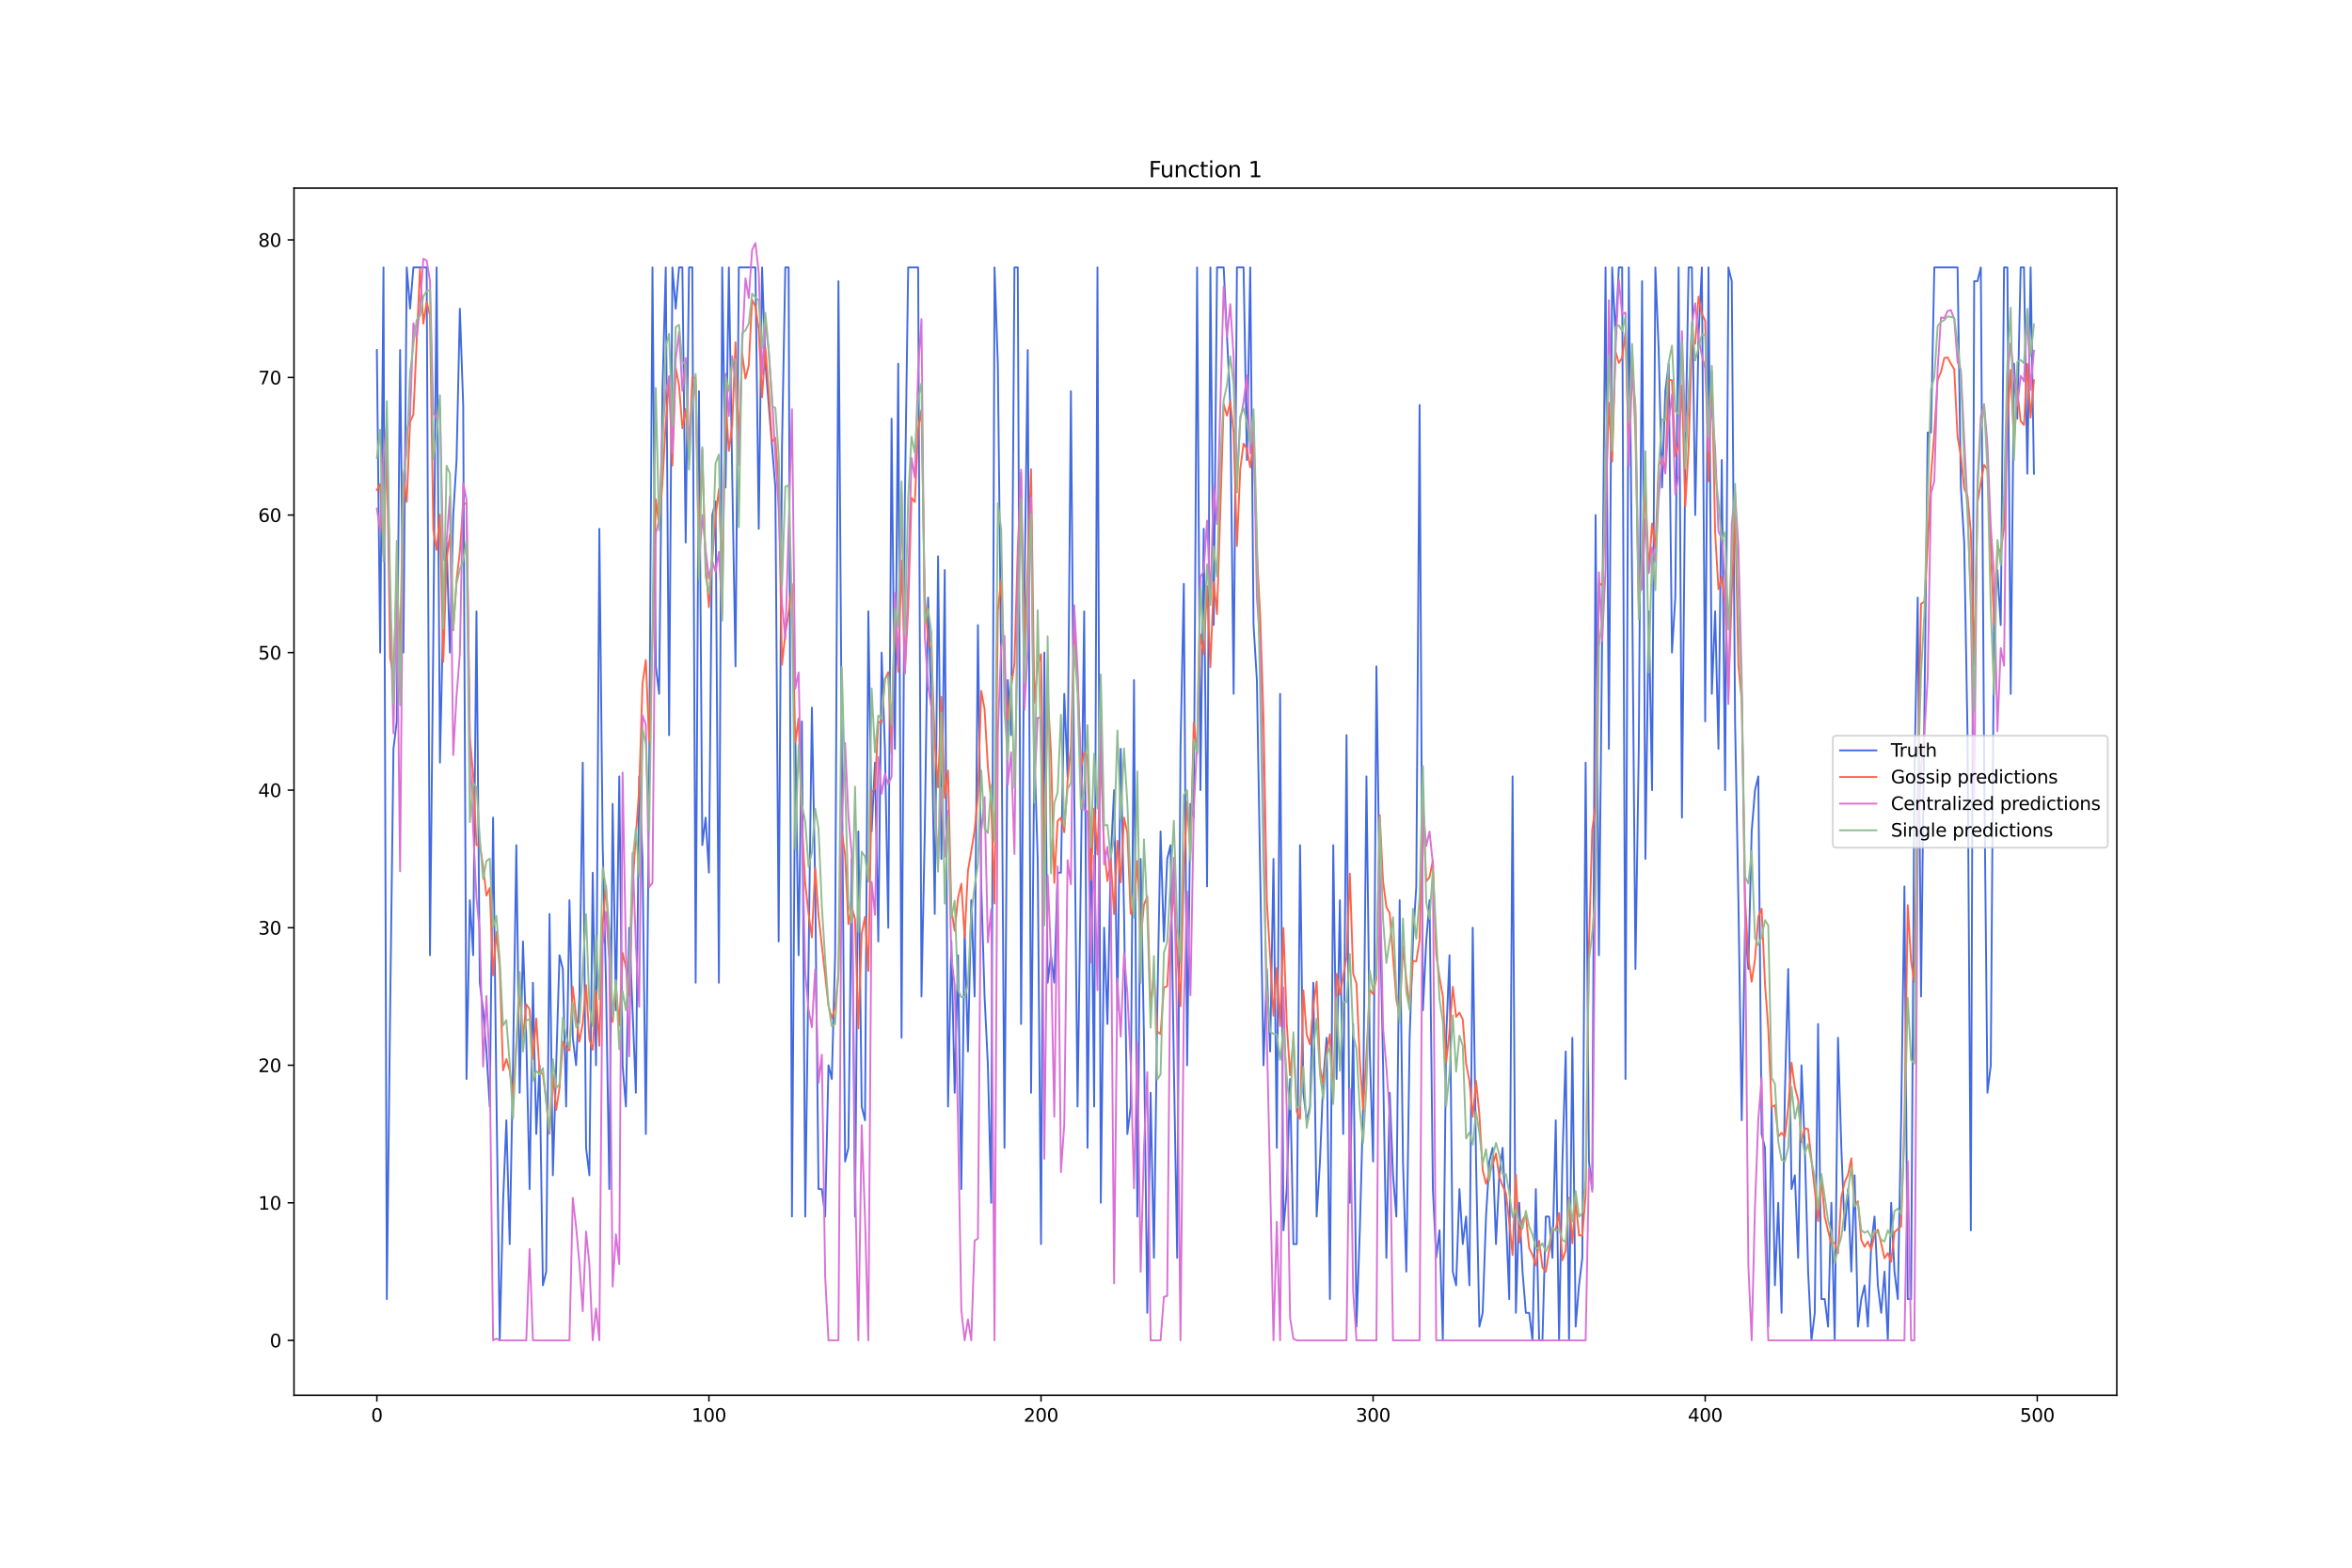 <?xml version="1.0" encoding="utf-8" standalone="no"?>
<!DOCTYPE svg PUBLIC "-//W3C//DTD SVG 1.1//EN"
  "http://www.w3.org/Graphics/SVG/1.1/DTD/svg11.dtd">
<svg xmlns:xlink="http://www.w3.org/1999/xlink" width="1296pt" height="864pt" viewBox="0 0 1296 864" xmlns="http://www.w3.org/2000/svg" version="1.1">
 <defs>
  <style type="text/css">*{stroke-linejoin: round; stroke-linecap: butt}</style>
 </defs>
 <g id="figure_1">
  <g id="patch_1">
   <path d="M 0 864 
L 1296 864 
L 1296 0 
L 0 0 
z
" style="fill: #ffffff"/>
  </g>
  <g id="axes_1">
   <g id="patch_2">
    <path d="M 162 768.96 
L 1166.4 768.96 
L 1166.4 103.68 
L 162 103.68 
z
" style="fill: #ffffff"/>
   </g>
   <g id="matplotlib.axis_1">
    <g id="xtick_1">
     <g id="line2d_1">
      <defs>
       <path id="mb771cda395" d="M 0 0 
L 0 3.5 
" style="stroke: #000000; stroke-width: 0.8"/>
      </defs>
      <g>
       <use xlink:href="#mb771cda395" x="207.655" y="768.96" style="stroke: #000000; stroke-width: 0.8"/>
      </g>
     </g>
     <g id="text_1">
      <!-- 0 -->
      <g transform="translate(204.473 783.558) scale(0.1 -0.1)">
       <defs>
        <path id="DejaVuSans-30" d="M 2034 4250 
Q 1547 4250 1301 3770 
Q 1056 3291 1056 2328 
Q 1056 1369 1301 889 
Q 1547 409 2034 409 
Q 2525 409 2770 889 
Q 3016 1369 3016 2328 
Q 3016 3291 2770 3770 
Q 2525 4250 2034 4250 
z
M 2034 4750 
Q 2819 4750 3233 4129 
Q 3647 3509 3647 2328 
Q 3647 1150 3233 529 
Q 2819 -91 2034 -91 
Q 1250 -91 836 529 
Q 422 1150 422 2328 
Q 422 3509 836 4129 
Q 1250 4750 2034 4750 
z
" transform="scale(0.016)"/>
       </defs>
       <use xlink:href="#DejaVuSans-30"/>
      </g>
     </g>
    </g>
    <g id="xtick_2">
     <g id="line2d_2">
      <g>
       <use xlink:href="#mb771cda395" x="390.639" y="768.96" style="stroke: #000000; stroke-width: 0.8"/>
      </g>
     </g>
     <g id="text_2">
      <!-- 100 -->
      <g transform="translate(381.095 783.558) scale(0.1 -0.1)">
       <defs>
        <path id="DejaVuSans-31" d="M 794 531 
L 1825 531 
L 1825 4091 
L 703 3866 
L 703 4441 
L 1819 4666 
L 2450 4666 
L 2450 531 
L 3481 531 
L 3481 0 
L 794 0 
L 794 531 
z
" transform="scale(0.016)"/>
       </defs>
       <use xlink:href="#DejaVuSans-31"/>
       <use xlink:href="#DejaVuSans-30" x="63.623"/>
       <use xlink:href="#DejaVuSans-30" x="127.246"/>
      </g>
     </g>
    </g>
    <g id="xtick_3">
     <g id="line2d_3">
      <g>
       <use xlink:href="#mb771cda395" x="573.623" y="768.96" style="stroke: #000000; stroke-width: 0.8"/>
      </g>
     </g>
     <g id="text_3">
      <!-- 200 -->
      <g transform="translate(564.079 783.558) scale(0.1 -0.1)">
       <defs>
        <path id="DejaVuSans-32" d="M 1228 531 
L 3431 531 
L 3431 0 
L 469 0 
L 469 531 
Q 828 903 1448 1529 
Q 2069 2156 2228 2338 
Q 2531 2678 2651 2914 
Q 2772 3150 2772 3378 
Q 2772 3750 2511 3984 
Q 2250 4219 1831 4219 
Q 1534 4219 1204 4116 
Q 875 4013 500 3803 
L 500 4441 
Q 881 4594 1212 4672 
Q 1544 4750 1819 4750 
Q 2544 4750 2975 4387 
Q 3406 4025 3406 3419 
Q 3406 3131 3298 2873 
Q 3191 2616 2906 2266 
Q 2828 2175 2409 1742 
Q 1991 1309 1228 531 
z
" transform="scale(0.016)"/>
       </defs>
       <use xlink:href="#DejaVuSans-32"/>
       <use xlink:href="#DejaVuSans-30" x="63.623"/>
       <use xlink:href="#DejaVuSans-30" x="127.246"/>
      </g>
     </g>
    </g>
    <g id="xtick_4">
     <g id="line2d_4">
      <g>
       <use xlink:href="#mb771cda395" x="756.607" y="768.96" style="stroke: #000000; stroke-width: 0.8"/>
      </g>
     </g>
     <g id="text_4">
      <!-- 300 -->
      <g transform="translate(747.063 783.558) scale(0.1 -0.1)">
       <defs>
        <path id="DejaVuSans-33" d="M 2597 2516 
Q 3050 2419 3304 2112 
Q 3559 1806 3559 1356 
Q 3559 666 3084 287 
Q 2609 -91 1734 -91 
Q 1441 -91 1130 -33 
Q 819 25 488 141 
L 488 750 
Q 750 597 1062 519 
Q 1375 441 1716 441 
Q 2309 441 2620 675 
Q 2931 909 2931 1356 
Q 2931 1769 2642 2001 
Q 2353 2234 1838 2234 
L 1294 2234 
L 1294 2753 
L 1863 2753 
Q 2328 2753 2575 2939 
Q 2822 3125 2822 3475 
Q 2822 3834 2567 4026 
Q 2313 4219 1838 4219 
Q 1578 4219 1281 4162 
Q 984 4106 628 3988 
L 628 4550 
Q 988 4650 1302 4700 
Q 1616 4750 1894 4750 
Q 2613 4750 3031 4423 
Q 3450 4097 3450 3541 
Q 3450 3153 3228 2886 
Q 3006 2619 2597 2516 
z
" transform="scale(0.016)"/>
       </defs>
       <use xlink:href="#DejaVuSans-33"/>
       <use xlink:href="#DejaVuSans-30" x="63.623"/>
       <use xlink:href="#DejaVuSans-30" x="127.246"/>
      </g>
     </g>
    </g>
    <g id="xtick_5">
     <g id="line2d_5">
      <g>
       <use xlink:href="#mb771cda395" x="939.591" y="768.96" style="stroke: #000000; stroke-width: 0.8"/>
      </g>
     </g>
     <g id="text_5">
      <!-- 400 -->
      <g transform="translate(930.047 783.558) scale(0.1 -0.1)">
       <defs>
        <path id="DejaVuSans-34" d="M 2419 4116 
L 825 1625 
L 2419 1625 
L 2419 4116 
z
M 2253 4666 
L 3047 4666 
L 3047 1625 
L 3713 1625 
L 3713 1100 
L 3047 1100 
L 3047 0 
L 2419 0 
L 2419 1100 
L 313 1100 
L 313 1709 
L 2253 4666 
z
" transform="scale(0.016)"/>
       </defs>
       <use xlink:href="#DejaVuSans-34"/>
       <use xlink:href="#DejaVuSans-30" x="63.623"/>
       <use xlink:href="#DejaVuSans-30" x="127.246"/>
      </g>
     </g>
    </g>
    <g id="xtick_6">
     <g id="line2d_6">
      <g>
       <use xlink:href="#mb771cda395" x="1122.575" y="768.96" style="stroke: #000000; stroke-width: 0.8"/>
      </g>
     </g>
     <g id="text_6">
      <!-- 500 -->
      <g transform="translate(1113.032 783.558) scale(0.1 -0.1)">
       <defs>
        <path id="DejaVuSans-35" d="M 691 4666 
L 3169 4666 
L 3169 4134 
L 1269 4134 
L 1269 2991 
Q 1406 3038 1543 3061 
Q 1681 3084 1819 3084 
Q 2600 3084 3056 2656 
Q 3513 2228 3513 1497 
Q 3513 744 3044 326 
Q 2575 -91 1722 -91 
Q 1428 -91 1123 -41 
Q 819 9 494 109 
L 494 744 
Q 775 591 1075 516 
Q 1375 441 1709 441 
Q 2250 441 2565 725 
Q 2881 1009 2881 1497 
Q 2881 1984 2565 2268 
Q 2250 2553 1709 2553 
Q 1456 2553 1204 2497 
Q 953 2441 691 2322 
L 691 4666 
z
" transform="scale(0.016)"/>
       </defs>
       <use xlink:href="#DejaVuSans-35"/>
       <use xlink:href="#DejaVuSans-30" x="63.623"/>
       <use xlink:href="#DejaVuSans-30" x="127.246"/>
      </g>
     </g>
    </g>
   </g>
   <g id="matplotlib.axis_2">
    <g id="ytick_1">
     <g id="line2d_7">
      <defs>
       <path id="m54f4edd305" d="M 0 0 
L -3.5 0 
" style="stroke: #000000; stroke-width: 0.8"/>
      </defs>
      <g>
       <use xlink:href="#m54f4edd305" x="162" y="738.72" style="stroke: #000000; stroke-width: 0.8"/>
      </g>
     </g>
     <g id="text_7">
      <!-- 0 -->
      <g transform="translate(148.637 742.519) scale(0.1 -0.1)">
       <use xlink:href="#DejaVuSans-30"/>
      </g>
     </g>
    </g>
    <g id="ytick_2">
     <g id="line2d_8">
      <g>
       <use xlink:href="#m54f4edd305" x="162" y="662.908" style="stroke: #000000; stroke-width: 0.8"/>
      </g>
     </g>
     <g id="text_8">
      <!-- 10 -->
      <g transform="translate(142.275 666.707) scale(0.1 -0.1)">
       <use xlink:href="#DejaVuSans-31"/>
       <use xlink:href="#DejaVuSans-30" x="63.623"/>
      </g>
     </g>
    </g>
    <g id="ytick_3">
     <g id="line2d_9">
      <g>
       <use xlink:href="#m54f4edd305" x="162" y="587.096" style="stroke: #000000; stroke-width: 0.8"/>
      </g>
     </g>
     <g id="text_9">
      <!-- 20 -->
      <g transform="translate(142.275 590.895) scale(0.1 -0.1)">
       <use xlink:href="#DejaVuSans-32"/>
       <use xlink:href="#DejaVuSans-30" x="63.623"/>
      </g>
     </g>
    </g>
    <g id="ytick_4">
     <g id="line2d_10">
      <g>
       <use xlink:href="#m54f4edd305" x="162" y="511.284" style="stroke: #000000; stroke-width: 0.8"/>
      </g>
     </g>
     <g id="text_10">
      <!-- 30 -->
      <g transform="translate(142.275 515.083) scale(0.1 -0.1)">
       <use xlink:href="#DejaVuSans-33"/>
       <use xlink:href="#DejaVuSans-30" x="63.623"/>
      </g>
     </g>
    </g>
    <g id="ytick_5">
     <g id="line2d_11">
      <g>
       <use xlink:href="#m54f4edd305" x="162" y="435.472" style="stroke: #000000; stroke-width: 0.8"/>
      </g>
     </g>
     <g id="text_11">
      <!-- 40 -->
      <g transform="translate(142.275 439.271) scale(0.1 -0.1)">
       <use xlink:href="#DejaVuSans-34"/>
       <use xlink:href="#DejaVuSans-30" x="63.623"/>
      </g>
     </g>
    </g>
    <g id="ytick_6">
     <g id="line2d_12">
      <g>
       <use xlink:href="#m54f4edd305" x="162" y="359.66" style="stroke: #000000; stroke-width: 0.8"/>
      </g>
     </g>
     <g id="text_12">
      <!-- 50 -->
      <g transform="translate(142.275 363.459) scale(0.1 -0.1)">
       <use xlink:href="#DejaVuSans-35"/>
       <use xlink:href="#DejaVuSans-30" x="63.623"/>
      </g>
     </g>
    </g>
    <g id="ytick_7">
     <g id="line2d_13">
      <g>
       <use xlink:href="#m54f4edd305" x="162" y="283.847" style="stroke: #000000; stroke-width: 0.8"/>
      </g>
     </g>
     <g id="text_13">
      <!-- 60 -->
      <g transform="translate(142.275 287.647) scale(0.1 -0.1)">
       <defs>
        <path id="DejaVuSans-36" d="M 2113 2584 
Q 1688 2584 1439 2293 
Q 1191 2003 1191 1497 
Q 1191 994 1439 701 
Q 1688 409 2113 409 
Q 2538 409 2786 701 
Q 3034 994 3034 1497 
Q 3034 2003 2786 2293 
Q 2538 2584 2113 2584 
z
M 3366 4563 
L 3366 3988 
Q 3128 4100 2886 4159 
Q 2644 4219 2406 4219 
Q 1781 4219 1451 3797 
Q 1122 3375 1075 2522 
Q 1259 2794 1537 2939 
Q 1816 3084 2150 3084 
Q 2853 3084 3261 2657 
Q 3669 2231 3669 1497 
Q 3669 778 3244 343 
Q 2819 -91 2113 -91 
Q 1303 -91 875 529 
Q 447 1150 447 2328 
Q 447 3434 972 4092 
Q 1497 4750 2381 4750 
Q 2619 4750 2861 4703 
Q 3103 4656 3366 4563 
z
" transform="scale(0.016)"/>
       </defs>
       <use xlink:href="#DejaVuSans-36"/>
       <use xlink:href="#DejaVuSans-30" x="63.623"/>
      </g>
     </g>
    </g>
    <g id="ytick_8">
     <g id="line2d_14">
      <g>
       <use xlink:href="#m54f4edd305" x="162" y="208.035" style="stroke: #000000; stroke-width: 0.8"/>
      </g>
     </g>
     <g id="text_14">
      <!-- 70 -->
      <g transform="translate(142.275 211.835) scale(0.1 -0.1)">
       <defs>
        <path id="DejaVuSans-37" d="M 525 4666 
L 3525 4666 
L 3525 4397 
L 1831 0 
L 1172 0 
L 2766 4134 
L 525 4134 
L 525 4666 
z
" transform="scale(0.016)"/>
       </defs>
       <use xlink:href="#DejaVuSans-37"/>
       <use xlink:href="#DejaVuSans-30" x="63.623"/>
      </g>
     </g>
    </g>
    <g id="ytick_9">
     <g id="line2d_15">
      <g>
       <use xlink:href="#m54f4edd305" x="162" y="132.223" style="stroke: #000000; stroke-width: 0.8"/>
      </g>
     </g>
     <g id="text_15">
      <!-- 80 -->
      <g transform="translate(142.275 136.022) scale(0.1 -0.1)">
       <defs>
        <path id="DejaVuSans-38" d="M 2034 2216 
Q 1584 2216 1326 1975 
Q 1069 1734 1069 1313 
Q 1069 891 1326 650 
Q 1584 409 2034 409 
Q 2484 409 2743 651 
Q 3003 894 3003 1313 
Q 3003 1734 2745 1975 
Q 2488 2216 2034 2216 
z
M 1403 2484 
Q 997 2584 770 2862 
Q 544 3141 544 3541 
Q 544 4100 942 4425 
Q 1341 4750 2034 4750 
Q 2731 4750 3128 4425 
Q 3525 4100 3525 3541 
Q 3525 3141 3298 2862 
Q 3072 2584 2669 2484 
Q 3125 2378 3379 2068 
Q 3634 1759 3634 1313 
Q 3634 634 3220 271 
Q 2806 -91 2034 -91 
Q 1263 -91 848 271 
Q 434 634 434 1313 
Q 434 1759 690 2068 
Q 947 2378 1403 2484 
z
M 1172 3481 
Q 1172 3119 1398 2916 
Q 1625 2713 2034 2713 
Q 2441 2713 2670 2916 
Q 2900 3119 2900 3481 
Q 2900 3844 2670 4047 
Q 2441 4250 2034 4250 
Q 1625 4250 1398 4047 
Q 1172 3844 1172 3481 
z
" transform="scale(0.016)"/>
       </defs>
       <use xlink:href="#DejaVuSans-38"/>
       <use xlink:href="#DejaVuSans-30" x="63.623"/>
      </g>
     </g>
    </g>
   </g>
   <g id="line2d_16">
    <path d="M 207.655 192.873 
L 209.484 359.66 
L 211.314 147.386 
L 213.144 715.976 
L 214.974 556.771 
L 216.804 412.728 
L 218.634 397.566 
L 220.463 192.873 
L 222.293 359.66 
L 224.123 147.386 
L 225.953 170.129 
L 227.783 147.386 
L 235.102 147.386 
L 236.932 526.446 
L 238.762 352.078 
L 240.592 147.386 
L 242.422 420.309 
L 244.251 336.916 
L 246.081 299.01 
L 247.911 359.66 
L 249.741 283.847 
L 251.571 253.523 
L 253.401 170.129 
L 255.23 223.198 
L 257.06 594.677 
L 258.89 496.121 
L 260.72 526.446 
L 262.55 336.916 
L 264.38 541.609 
L 266.209 556.771 
L 268.039 579.515 
L 269.869 609.839 
L 271.699 450.634 
L 273.529 602.258 
L 275.359 738.72 
L 277.189 662.908 
L 279.018 617.421 
L 280.848 685.652 
L 282.678 587.096 
L 284.508 465.796 
L 286.338 602.258 
L 288.168 518.865 
L 289.997 571.933 
L 291.827 655.327 
L 293.657 541.609 
L 295.487 625.002 
L 297.317 587.096 
L 299.147 708.395 
L 300.976 700.814 
L 302.806 503.702 
L 304.636 647.745 
L 308.296 526.446 
L 310.126 534.027 
L 311.956 609.839 
L 313.785 496.121 
L 315.615 571.933 
L 317.445 587.096 
L 319.275 549.19 
L 321.105 420.309 
L 322.935 632.583 
L 324.764 647.745 
L 326.594 480.959 
L 328.424 587.096 
L 330.254 291.429 
L 332.084 465.796 
L 333.914 541.609 
L 335.743 655.327 
L 337.573 443.053 
L 339.403 556.771 
L 341.233 427.89 
L 343.063 587.096 
L 344.893 609.839 
L 346.723 511.284 
L 350.382 602.258 
L 352.212 427.89 
L 354.042 473.378 
L 355.872 625.002 
L 357.702 427.89 
L 359.531 147.386 
L 361.361 367.241 
L 363.191 382.403 
L 365.021 215.617 
L 366.851 147.386 
L 368.681 405.147 
L 370.51 147.386 
L 372.34 170.129 
L 374.17 147.386 
L 376 147.386 
L 377.83 299.01 
L 379.66 147.386 
L 381.489 147.386 
L 383.319 541.609 
L 385.149 215.617 
L 386.979 465.796 
L 388.809 450.634 
L 390.639 480.959 
L 392.469 283.847 
L 394.298 276.266 
L 396.128 541.609 
L 397.958 147.386 
L 399.788 268.685 
L 401.618 147.386 
L 403.448 261.104 
L 405.277 367.241 
L 407.107 147.386 
L 416.256 147.386 
L 418.086 291.429 
L 419.916 147.386 
L 421.746 200.454 
L 427.236 268.685 
L 429.065 518.865 
L 430.895 245.941 
L 432.725 147.386 
L 434.555 147.386 
L 436.385 670.489 
L 438.215 405.147 
L 440.044 526.446 
L 441.874 397.566 
L 443.704 670.489 
L 447.364 389.984 
L 449.194 488.54 
L 451.023 655.327 
L 452.853 655.327 
L 454.683 670.489 
L 456.513 587.096 
L 458.343 594.677 
L 460.173 526.446 
L 462.003 154.967 
L 463.832 412.728 
L 465.662 640.164 
L 467.492 632.583 
L 469.322 473.378 
L 471.152 670.489 
L 472.982 458.215 
L 474.811 609.839 
L 476.641 617.421 
L 478.471 336.916 
L 480.301 458.215 
L 482.131 420.309 
L 483.961 518.865 
L 485.79 359.66 
L 487.62 412.728 
L 489.45 511.284 
L 491.28 230.779 
L 493.11 412.728 
L 494.94 200.454 
L 496.77 571.933 
L 498.599 276.266 
L 500.429 147.386 
L 505.919 147.386 
L 507.749 549.19 
L 509.578 458.215 
L 511.408 329.335 
L 513.238 389.984 
L 515.068 503.702 
L 516.898 306.591 
L 518.728 473.378 
L 520.557 314.172 
L 522.387 609.839 
L 524.217 518.865 
L 526.047 602.258 
L 527.877 526.446 
L 529.707 655.327 
L 531.536 511.284 
L 533.366 579.515 
L 535.196 496.121 
L 537.026 549.19 
L 538.856 344.497 
L 540.686 488.54 
L 542.516 549.19 
L 544.345 587.096 
L 546.175 662.908 
L 548.005 147.386 
L 549.835 200.454 
L 551.665 367.241 
L 553.495 632.583 
L 555.324 374.822 
L 557.154 405.147 
L 558.984 147.386 
L 560.814 147.386 
L 562.644 564.352 
L 564.474 329.335 
L 566.303 192.873 
L 568.133 602.258 
L 569.963 412.728 
L 571.793 473.378 
L 573.623 685.652 
L 575.453 359.66 
L 577.283 541.609 
L 579.112 526.446 
L 580.942 541.609 
L 582.772 480.959 
L 584.602 480.959 
L 586.432 382.403 
L 588.262 427.89 
L 590.091 215.617 
L 591.921 435.472 
L 593.751 609.839 
L 595.581 480.959 
L 597.411 336.916 
L 599.241 632.583 
L 601.07 450.634 
L 602.9 609.839 
L 604.73 147.386 
L 606.56 662.908 
L 608.39 511.284 
L 610.22 564.352 
L 612.05 473.378 
L 613.879 435.472 
L 615.709 556.771 
L 617.539 412.728 
L 619.369 503.702 
L 621.199 625.002 
L 623.029 609.839 
L 624.858 374.822 
L 626.688 670.489 
L 628.518 473.378 
L 630.348 571.933 
L 632.178 723.558 
L 634.008 602.258 
L 635.837 693.233 
L 637.667 556.771 
L 639.497 458.215 
L 641.327 518.865 
L 643.157 473.378 
L 644.987 465.796 
L 646.817 587.096 
L 648.646 693.233 
L 650.476 412.728 
L 652.306 321.753 
L 654.136 587.096 
L 655.966 443.053 
L 657.796 450.634 
L 659.625 147.386 
L 661.455 435.472 
L 663.285 291.429 
L 665.115 488.54 
L 666.945 147.386 
L 668.775 344.497 
L 670.604 147.386 
L 674.264 147.386 
L 677.924 223.198 
L 679.754 382.403 
L 681.583 147.386 
L 685.243 147.386 
L 687.073 253.523 
L 688.903 147.386 
L 690.733 344.497 
L 692.563 374.822 
L 696.222 587.096 
L 698.052 534.027 
L 699.882 579.515 
L 701.712 473.378 
L 703.542 632.583 
L 705.371 382.403 
L 707.201 678.07 
L 709.031 655.327 
L 710.861 594.677 
L 712.691 685.652 
L 714.521 685.652 
L 716.35 465.796 
L 718.18 602.258 
L 720.01 617.421 
L 721.84 609.839 
L 723.67 541.609 
L 725.5 670.489 
L 727.33 640.164 
L 729.159 594.677 
L 730.989 571.933 
L 732.819 715.976 
L 734.649 465.796 
L 736.479 594.677 
L 738.309 496.121 
L 740.138 625.002 
L 741.968 405.147 
L 743.798 662.908 
L 745.628 564.352 
L 747.458 731.139 
L 749.288 678.07 
L 751.117 609.839 
L 752.947 427.89 
L 754.777 579.515 
L 756.607 640.164 
L 758.437 367.241 
L 760.267 496.121 
L 762.097 587.096 
L 763.926 693.233 
L 765.756 602.258 
L 767.586 647.745 
L 769.416 670.489 
L 771.246 496.121 
L 773.076 640.164 
L 774.905 700.814 
L 776.735 571.933 
L 778.565 518.865 
L 780.395 488.54 
L 782.225 223.198 
L 784.055 556.771 
L 785.884 518.865 
L 787.714 496.121 
L 789.544 655.327 
L 791.374 693.233 
L 793.204 678.07 
L 795.034 738.72 
L 796.864 571.933 
L 798.693 526.446 
L 800.523 700.814 
L 802.353 708.395 
L 804.183 655.327 
L 806.013 685.652 
L 807.843 670.489 
L 809.672 708.395 
L 811.502 511.284 
L 813.332 640.164 
L 815.162 731.139 
L 816.992 723.558 
L 818.822 670.489 
L 820.651 640.164 
L 822.481 632.583 
L 824.311 685.652 
L 826.141 647.745 
L 827.971 632.583 
L 829.801 670.489 
L 831.63 715.976 
L 833.46 427.89 
L 835.29 723.558 
L 837.12 662.908 
L 838.95 700.814 
L 840.78 723.558 
L 842.61 723.558 
L 844.439 738.72 
L 846.269 655.327 
L 848.099 738.72 
L 849.929 738.72 
L 851.759 670.489 
L 853.589 670.489 
L 855.418 693.233 
L 857.248 617.421 
L 859.078 738.72 
L 860.908 640.164 
L 862.738 579.515 
L 864.568 738.72 
L 866.397 571.933 
L 868.227 731.139 
L 870.057 708.395 
L 871.887 693.233 
L 873.717 420.309 
L 875.547 640.164 
L 877.377 655.327 
L 879.206 283.847 
L 881.036 526.446 
L 882.866 344.497 
L 884.696 147.386 
L 886.526 412.728 
L 888.356 147.386 
L 890.185 185.292 
L 892.015 147.386 
L 893.845 147.386 
L 895.675 594.677 
L 897.505 147.386 
L 899.335 321.753 
L 901.164 534.027 
L 902.994 412.728 
L 904.824 154.967 
L 906.654 473.378 
L 908.484 336.916 
L 910.314 435.472 
L 912.144 147.386 
L 913.973 192.873 
L 915.803 268.685 
L 917.633 215.617 
L 919.463 200.454 
L 921.293 359.66 
L 923.123 329.335 
L 924.952 147.386 
L 926.782 450.634 
L 928.612 253.523 
L 930.442 147.386 
L 932.272 147.386 
L 934.102 283.847 
L 935.931 185.292 
L 937.761 147.386 
L 939.591 397.566 
L 941.421 147.386 
L 943.251 382.403 
L 945.081 336.916 
L 946.911 412.728 
L 948.74 253.523 
L 950.57 435.472 
L 952.4 147.386 
L 954.23 154.967 
L 956.06 397.566 
L 957.89 496.121 
L 959.719 617.421 
L 961.549 511.284 
L 963.379 534.027 
L 965.209 458.215 
L 967.039 435.472 
L 968.869 427.89 
L 970.698 625.002 
L 972.528 632.583 
L 974.358 731.139 
L 976.188 609.839 
L 978.018 708.395 
L 979.848 662.908 
L 981.678 723.558 
L 983.507 602.258 
L 985.337 534.027 
L 987.167 655.327 
L 988.997 647.745 
L 990.827 693.233 
L 992.657 587.096 
L 994.486 632.583 
L 996.316 700.814 
L 998.146 738.72 
L 999.976 723.558 
L 1001.806 564.352 
L 1003.636 715.976 
L 1005.465 715.976 
L 1007.295 731.139 
L 1009.125 662.908 
L 1010.955 738.72 
L 1012.785 571.933 
L 1014.615 632.583 
L 1016.444 678.07 
L 1018.274 655.327 
L 1020.104 700.814 
L 1021.934 647.745 
L 1023.764 731.139 
L 1025.594 715.976 
L 1027.424 708.395 
L 1029.253 731.139 
L 1031.083 685.652 
L 1032.913 670.489 
L 1034.743 708.395 
L 1036.573 723.558 
L 1038.403 700.814 
L 1040.232 738.72 
L 1042.062 662.908 
L 1043.892 700.814 
L 1045.722 715.976 
L 1047.552 617.421 
L 1049.382 488.54 
L 1051.211 715.976 
L 1053.041 715.976 
L 1054.871 427.89 
L 1056.701 329.335 
L 1058.531 549.19 
L 1062.191 238.36 
L 1064.02 238.36 
L 1065.85 147.386 
L 1078.659 147.386 
L 1080.489 268.685 
L 1082.319 299.01 
L 1084.149 405.147 
L 1085.978 678.07 
L 1087.808 154.967 
L 1089.638 154.967 
L 1091.468 147.386 
L 1093.298 420.309 
L 1095.128 602.258 
L 1096.958 587.096 
L 1098.787 336.916 
L 1100.617 314.172 
L 1102.447 344.497 
L 1104.277 147.386 
L 1106.107 147.386 
L 1107.937 382.403 
L 1109.766 200.454 
L 1111.596 230.779 
L 1113.426 147.386 
L 1115.256 147.386 
L 1117.086 261.104 
L 1118.916 147.386 
L 1120.745 261.104 
L 1120.745 261.104 
" clip-path="url(#pb82d67a7e1)" style="fill: none; stroke: #4169e1; stroke-linecap: square"/>
   </g>
   <g id="line2d_17">
    <path d="M 207.655 270.01 
L 209.484 266.747 
L 211.314 306.008 
L 213.144 244.516 
L 214.974 362.59 
L 216.804 373.096 
L 218.634 317.208 
L 220.463 360.635 
L 222.293 262.415 
L 224.123 276.629 
L 225.953 232.498 
L 227.783 228.458 
L 231.442 147.884 
L 233.272 178.385 
L 235.102 166.416 
L 236.932 173.804 
L 238.762 291.98 
L 240.592 303.06 
L 242.422 283.721 
L 244.251 364.775 
L 246.081 308.527 
L 247.911 294.553 
L 249.741 347.345 
L 251.571 319.689 
L 253.401 304.048 
L 255.23 277.389 
L 257.06 277.661 
L 258.89 406.388 
L 260.72 426.542 
L 262.55 465.805 
L 264.38 465.295 
L 266.209 477.769 
L 268.039 493.597 
L 269.869 489.404 
L 271.699 537.582 
L 273.529 513.535 
L 275.359 533.043 
L 277.189 589.919 
L 279.018 583.664 
L 280.848 590.06 
L 282.678 604.292 
L 286.338 546.042 
L 288.168 571.877 
L 289.997 553.515 
L 291.827 556.287 
L 293.657 583.672 
L 295.487 561.324 
L 297.317 591.146 
L 299.147 591.858 
L 300.976 606.308 
L 302.806 624.82 
L 304.636 592.014 
L 306.466 611.829 
L 308.296 599.56 
L 310.126 574.114 
L 311.956 577.79 
L 313.785 578.897 
L 315.615 543.852 
L 317.445 560.212 
L 319.275 574.091 
L 321.105 563.78 
L 322.935 542.923 
L 324.764 572.728 
L 326.594 578.534 
L 328.424 545.793 
L 330.254 576.346 
L 332.084 508.986 
L 333.914 488.044 
L 335.743 521.084 
L 337.573 563.229 
L 339.403 543.76 
L 341.233 565.292 
L 343.063 525.108 
L 344.893 532.927 
L 346.723 548.601 
L 348.552 488.893 
L 350.382 460.23 
L 352.212 434.68 
L 354.042 376.956 
L 355.872 363.714 
L 357.702 408.705 
L 359.531 353.004 
L 361.361 275.103 
L 363.191 289.909 
L 365.021 265.989 
L 366.851 233.054 
L 368.681 209.917 
L 370.51 256.6 
L 372.34 202.765 
L 374.17 212.361 
L 376 236.035 
L 377.83 225.448 
L 379.66 249.955 
L 381.489 207.954 
L 383.319 208.681 
L 385.149 298.075 
L 386.979 247.549 
L 388.809 310.686 
L 390.639 334.669 
L 392.469 308.21 
L 394.298 284.597 
L 396.128 269.606 
L 397.958 319.957 
L 399.788 221.299 
L 401.618 248.526 
L 403.448 234.717 
L 405.277 188.635 
L 407.107 244.936 
L 408.937 194.593 
L 410.767 208.703 
L 412.597 201.333 
L 414.427 165.221 
L 416.256 168.965 
L 418.086 181.475 
L 419.916 218.993 
L 421.746 191.731 
L 423.576 216.163 
L 425.406 243.39 
L 427.236 241.337 
L 429.065 267.813 
L 430.895 366.332 
L 432.725 349.391 
L 434.555 337.668 
L 436.385 321.928 
L 438.215 409.152 
L 440.044 395.953 
L 441.874 454.764 
L 443.704 487.193 
L 445.534 503.509 
L 447.364 516.651 
L 449.194 478.308 
L 451.023 504.459 
L 456.513 554.313 
L 458.343 561.24 
L 460.173 555.396 
L 462.003 536.693 
L 463.832 457.976 
L 465.662 471.144 
L 467.492 509.307 
L 469.322 499.677 
L 471.152 506.629 
L 472.982 566.83 
L 474.811 514.59 
L 476.641 505.316 
L 478.471 535.067 
L 480.301 436.459 
L 482.131 434.534 
L 483.961 397.84 
L 485.79 398.275 
L 487.62 374.243 
L 489.45 370.504 
L 491.28 415.337 
L 493.11 334.485 
L 494.94 370.221 
L 496.77 308.933 
L 498.599 370.496 
L 500.429 335.018 
L 502.259 274.377 
L 504.089 276.713 
L 505.919 236.539 
L 507.749 225.875 
L 509.578 328.842 
L 511.408 352.838 
L 513.238 357.969 
L 515.068 409.495 
L 516.898 433.929 
L 518.728 384.098 
L 520.557 439.708 
L 522.387 424.66 
L 524.217 501.321 
L 526.047 512.992 
L 527.877 494.974 
L 529.707 487.03 
L 531.536 516.862 
L 533.366 479.82 
L 535.196 469.132 
L 537.026 457.728 
L 538.856 438.2 
L 540.686 380.729 
L 542.516 390.86 
L 544.345 422.63 
L 546.175 442.608 
L 548.005 497.944 
L 549.835 336.655 
L 551.665 319.499 
L 553.495 369.254 
L 555.324 396.799 
L 557.154 378.572 
L 558.984 365.503 
L 560.814 302.687 
L 562.644 260.46 
L 564.474 358.293 
L 566.303 312.211 
L 568.133 258.604 
L 569.963 387.367 
L 571.793 366.92 
L 573.623 360.535 
L 575.453 485.099 
L 577.283 381.833 
L 579.112 415.235 
L 580.942 486.557 
L 582.772 452.5 
L 584.602 450.601 
L 586.432 458.675 
L 588.262 430.429 
L 590.091 411.628 
L 591.921 346.161 
L 593.751 374.195 
L 595.581 423.265 
L 597.411 414.873 
L 599.241 416.082 
L 601.07 485.13 
L 602.9 445.629 
L 604.73 470.93 
L 606.56 417.139 
L 608.39 467.147 
L 610.22 485.6 
L 612.05 473.805 
L 613.879 503.8 
L 615.709 463.399 
L 617.539 486.359 
L 619.369 450.631 
L 621.199 459.072 
L 623.029 503.667 
L 624.858 498.333 
L 626.688 474.522 
L 628.518 518.091 
L 630.348 498.681 
L 632.178 494.125 
L 634.008 555.144 
L 635.837 537.363 
L 637.667 568.44 
L 639.497 569.926 
L 641.327 544.283 
L 643.157 543.526 
L 644.987 512.21 
L 646.817 490.24 
L 648.646 525.399 
L 650.476 554.515 
L 652.306 480.281 
L 654.136 441.858 
L 655.966 469.637 
L 657.796 398.068 
L 659.625 415.489 
L 661.455 349.647 
L 663.285 360.44 
L 665.115 322.928 
L 666.945 367.683 
L 668.775 320.59 
L 670.604 338.522 
L 674.264 222.737 
L 676.094 229.073 
L 677.924 221.463 
L 679.754 238.474 
L 681.583 300.901 
L 683.413 258.436 
L 685.243 244.495 
L 687.073 247.388 
L 688.903 257.589 
L 690.733 243.553 
L 692.563 303.646 
L 694.392 339.782 
L 696.222 396.072 
L 698.052 496.751 
L 699.882 527.028 
L 701.712 559.82 
L 703.542 533.529 
L 705.371 565.522 
L 707.201 511.432 
L 709.031 564.073 
L 710.861 592.58 
L 712.691 572.704 
L 714.521 612.669 
L 716.35 616.651 
L 718.18 545.83 
L 720.01 570.179 
L 721.84 575.585 
L 723.67 554.364 
L 725.5 540.941 
L 727.33 588.052 
L 729.159 597.711 
L 730.989 579.828 
L 732.819 569.968 
L 734.649 604.975 
L 736.479 536.72 
L 738.309 548.237 
L 741.968 527.672 
L 743.798 481.447 
L 745.628 536.614 
L 747.458 542.143 
L 749.288 584.483 
L 751.117 611.509 
L 752.947 581.232 
L 754.777 545.428 
L 756.607 547.894 
L 758.437 539 
L 760.267 449.271 
L 762.097 485.762 
L 763.926 499.871 
L 765.756 503.226 
L 769.416 550.868 
L 771.246 560.317 
L 773.076 521.292 
L 774.905 539.644 
L 776.735 555.104 
L 778.565 529.544 
L 780.395 529.84 
L 782.225 517.978 
L 784.055 442.622 
L 785.884 485.739 
L 787.714 483.46 
L 789.544 474.099 
L 791.374 525.894 
L 793.204 538.687 
L 795.034 549.103 
L 796.864 585.561 
L 798.693 568.524 
L 800.523 543.784 
L 802.353 560.471 
L 804.183 558.073 
L 806.013 561.868 
L 807.843 586.056 
L 809.672 595.841 
L 811.502 615.489 
L 813.332 595.691 
L 815.162 614.212 
L 816.992 644.839 
L 818.822 652.415 
L 820.651 646.547 
L 822.481 641.944 
L 824.311 635.751 
L 826.141 648.461 
L 827.971 653.52 
L 829.801 657.566 
L 831.63 673.324 
L 833.46 691.691 
L 835.29 647.433 
L 837.12 684.932 
L 838.95 672.381 
L 840.78 669.47 
L 842.61 687.935 
L 844.439 691.604 
L 846.269 697.488 
L 848.099 683.883 
L 849.929 698.538 
L 851.759 700.876 
L 855.418 677.525 
L 857.248 677.612 
L 859.078 668.554 
L 860.908 694.547 
L 862.738 689.196 
L 864.568 660.165 
L 866.397 685.253 
L 868.227 661.601 
L 870.057 680.854 
L 871.887 680.862 
L 873.717 658.568 
L 875.547 520.378 
L 877.377 456.984 
L 879.206 444.109 
L 881.036 321.297 
L 882.866 322.703 
L 884.696 282.054 
L 886.526 221.972 
L 888.356 254.408 
L 890.185 193.763 
L 892.015 200.032 
L 893.845 197.229 
L 895.675 183.181 
L 897.505 248.158 
L 899.335 194.1 
L 901.164 239.772 
L 902.994 334.212 
L 904.824 314.23 
L 906.654 267.537 
L 908.484 315.188 
L 910.314 288.492 
L 912.144 302.32 
L 913.973 256.365 
L 915.803 252.871 
L 917.633 258.259 
L 919.463 209.356 
L 921.293 209.568 
L 923.123 251.394 
L 924.952 244.665 
L 926.782 212.558 
L 928.612 279.286 
L 930.442 246.831 
L 932.272 190.061 
L 934.102 189.413 
L 935.931 163.492 
L 937.761 172.832 
L 939.591 176.823 
L 941.421 265.295 
L 943.251 204.521 
L 945.081 293.672 
L 946.911 324.727 
L 948.74 317.866 
L 950.57 332.537 
L 952.4 382.388 
L 954.23 326.993 
L 956.06 281.271 
L 957.89 366.407 
L 959.719 385.826 
L 961.549 495.221 
L 963.379 528.105 
L 965.209 541.085 
L 967.039 528.812 
L 968.869 505.228 
L 970.698 500.82 
L 972.528 541.891 
L 974.358 567.007 
L 976.188 610.045 
L 978.018 609.15 
L 979.848 626.469 
L 981.678 624.325 
L 983.507 626.607 
L 985.337 610.48 
L 987.167 585.657 
L 988.997 599.315 
L 990.827 606.069 
L 992.657 629.396 
L 994.486 621.856 
L 996.316 622.303 
L 1001.806 673.029 
L 1003.636 649.462 
L 1005.465 670.487 
L 1007.295 678.257 
L 1009.125 685.438 
L 1010.955 684.888 
L 1012.785 690.623 
L 1014.615 659.874 
L 1016.444 651.584 
L 1018.274 647.456 
L 1020.104 638.365 
L 1021.934 664.733 
L 1023.764 662.044 
L 1025.594 683.328 
L 1027.424 687.179 
L 1029.253 684.245 
L 1031.083 688.746 
L 1032.913 680.303 
L 1034.743 677.785 
L 1036.573 685.248 
L 1038.403 693.45 
L 1040.232 690.612 
L 1042.062 695.467 
L 1043.892 679.092 
L 1045.722 677.404 
L 1047.552 675.951 
L 1049.382 618.778 
L 1051.211 498.855 
L 1053.041 529.857 
L 1054.871 541.141 
L 1056.701 431.212 
L 1058.531 332.752 
L 1060.361 331.655 
L 1062.191 300.642 
L 1064.02 262.255 
L 1065.85 238.588 
L 1067.68 209.189 
L 1069.51 205.121 
L 1071.34 197.311 
L 1073.17 196.949 
L 1074.999 200.455 
L 1076.829 203.558 
L 1078.659 240.813 
L 1080.489 251.185 
L 1082.319 269.167 
L 1084.149 273.495 
L 1085.978 293.432 
L 1087.808 366.02 
L 1089.638 277.173 
L 1091.468 266.093 
L 1093.298 256.249 
L 1095.128 258.701 
L 1098.787 344.214 
L 1100.617 301.677 
L 1102.447 304.077 
L 1104.277 290.796 
L 1106.107 233.082 
L 1107.937 203.823 
L 1109.766 244.504 
L 1111.596 215.456 
L 1113.426 232.101 
L 1115.256 234.245 
L 1117.086 200.55 
L 1118.916 230.179 
L 1120.745 209.568 
L 1120.745 209.568 
" clip-path="url(#pb82d67a7e1)" style="fill: none; stroke: #ff6347; stroke-linecap: square"/>
   </g>
   <g id="line2d_18">
    <path d="M 207.655 280.249 
L 209.484 292.12 
L 211.314 252.157 
L 213.144 233.174 
L 214.974 334.293 
L 216.804 404.144 
L 218.634 323.607 
L 220.463 480.233 
L 222.293 268.973 
L 224.123 237.65 
L 225.953 229.657 
L 227.783 178.091 
L 229.613 185.858 
L 231.442 169.266 
L 233.272 142.608 
L 235.102 143.601 
L 236.932 154.748 
L 238.762 227.702 
L 240.592 230.43 
L 242.422 224.489 
L 244.251 308.571 
L 246.081 298.593 
L 247.911 273.566 
L 249.741 416.18 
L 251.571 383.412 
L 253.401 360.385 
L 255.23 266.232 
L 257.06 275.209 
L 258.89 410.164 
L 260.72 457.148 
L 262.55 495.002 
L 264.38 513.613 
L 266.209 587.867 
L 268.039 548.921 
L 269.869 587.857 
L 271.699 738.72 
L 273.529 737.766 
L 275.359 738.72 
L 289.997 738.72 
L 291.827 688.315 
L 293.657 738.72 
L 313.785 738.72 
L 315.615 660.158 
L 317.445 676.193 
L 319.275 696.448 
L 321.105 722.722 
L 322.935 678.746 
L 324.764 697.111 
L 326.594 738.72 
L 328.424 721.143 
L 330.254 738.72 
L 332.084 521.073 
L 333.914 502.614 
L 335.743 529.51 
L 337.573 709.076 
L 339.403 680.278 
L 341.233 696.725 
L 343.063 425.737 
L 344.893 524.26 
L 346.723 582.152 
L 348.552 470.091 
L 350.382 521.049 
L 352.212 554.835 
L 354.042 394.29 
L 355.872 399.313 
L 357.702 488.866 
L 359.531 486.558 
L 361.361 293.901 
L 363.191 286.602 
L 365.021 237.519 
L 366.851 216.328 
L 368.681 207.315 
L 370.51 249.755 
L 372.34 198.023 
L 374.17 182.937 
L 376 215.409 
L 377.83 197.279 
L 379.66 244.406 
L 381.489 221.258 
L 383.319 211.883 
L 385.149 311.759 
L 386.979 283.852 
L 388.809 303.139 
L 390.639 318.818 
L 392.469 309.202 
L 394.298 315.25 
L 396.128 304.164 
L 397.958 338.533 
L 399.788 206.002 
L 401.618 229.257 
L 403.448 196.342 
L 405.277 209.244 
L 407.107 256.276 
L 408.937 190.747 
L 410.767 153.385 
L 412.597 164.28 
L 414.427 137.725 
L 416.256 133.92 
L 418.086 150.186 
L 419.916 206.518 
L 421.746 177.189 
L 423.576 193.241 
L 425.406 218.961 
L 427.236 250.907 
L 429.065 280.74 
L 430.895 332.211 
L 432.725 352.133 
L 434.555 291.097 
L 436.385 225.57 
L 438.215 379.572 
L 440.044 370.631 
L 443.704 536.237 
L 445.534 556.474 
L 447.364 566.166 
L 449.194 534.181 
L 451.023 596.797 
L 452.853 581.24 
L 454.683 703.452 
L 456.513 738.72 
L 462.003 738.72 
L 463.832 455.082 
L 465.662 409.528 
L 467.492 449.972 
L 469.322 470.664 
L 471.152 647.511 
L 472.982 738.72 
L 474.811 620.117 
L 476.641 670.878 
L 478.471 738.72 
L 480.301 486.017 
L 482.131 504.228 
L 483.961 417.149 
L 485.79 437.462 
L 487.62 426.467 
L 489.45 432.2 
L 491.28 428.062 
L 493.11 326.767 
L 494.94 367.502 
L 496.77 271.008 
L 498.599 371.43 
L 500.429 321.133 
L 502.259 252.31 
L 504.089 263.252 
L 505.919 204.111 
L 507.749 175.865 
L 509.578 351.003 
L 511.408 378.033 
L 513.238 390.068 
L 515.068 439.855 
L 516.898 475.715 
L 518.728 434.13 
L 520.557 472.083 
L 522.387 446.861 
L 524.217 527.558 
L 526.047 542.905 
L 527.877 617.111 
L 529.707 721.879 
L 531.536 738.72 
L 533.366 727.182 
L 535.196 738.72 
L 537.026 683.761 
L 538.856 682.576 
L 540.686 458.207 
L 542.516 439.306 
L 544.345 519.35 
L 546.175 501.031 
L 548.005 738.72 
L 549.835 404.627 
L 551.665 355.968 
L 553.495 350.529 
L 555.324 432.339 
L 557.154 414.592 
L 558.984 470.662 
L 560.814 312.687 
L 562.644 258.826 
L 564.474 391.342 
L 566.303 358.19 
L 568.133 274.314 
L 569.963 434.604 
L 571.793 395.57 
L 573.623 395.52 
L 575.453 638.667 
L 577.283 482.277 
L 579.112 526.551 
L 580.942 615.449 
L 582.772 477.474 
L 584.602 645.95 
L 586.432 619.802 
L 588.262 474.058 
L 590.091 487.432 
L 591.921 333.615 
L 593.751 368.919 
L 595.581 423.627 
L 597.411 446.575 
L 599.241 446.981 
L 601.07 530.411 
L 602.9 471.65 
L 604.73 545.719 
L 606.56 394.625 
L 608.39 476.4 
L 610.22 466.769 
L 612.05 486.906 
L 613.879 707.351 
L 615.709 539.28 
L 617.539 571.341 
L 619.369 525.319 
L 621.199 547.36 
L 623.029 585.502 
L 624.858 654.883 
L 626.688 574.773 
L 628.518 700.874 
L 630.348 633.064 
L 632.178 590.888 
L 634.008 738.72 
L 639.497 738.72 
L 641.327 714.708 
L 643.157 714.226 
L 644.987 515.228 
L 646.817 472.753 
L 648.646 570.13 
L 650.476 738.72 
L 652.306 555.288 
L 654.136 491.283 
L 655.966 548.482 
L 657.796 446.756 
L 659.625 410.012 
L 661.455 318.032 
L 663.285 314.719 
L 665.115 286.886 
L 666.945 330.027 
L 668.775 268.144 
L 670.604 288.835 
L 674.264 157.767 
L 676.094 185.706 
L 677.924 167.607 
L 679.754 197.138 
L 681.583 264.09 
L 683.413 231.264 
L 685.243 221.514 
L 687.073 206.895 
L 688.903 249.845 
L 690.733 231.902 
L 692.563 329.04 
L 694.392 355.421 
L 696.222 448.578 
L 698.052 570.648 
L 699.882 651.354 
L 701.712 738.72 
L 703.542 673.316 
L 705.371 738.72 
L 707.201 544.163 
L 709.031 612.648 
L 710.861 726.206 
L 712.691 737.825 
L 714.521 738.72 
L 741.968 738.72 
L 743.798 600.128 
L 745.628 711.843 
L 747.458 738.72 
L 758.437 738.72 
L 760.267 477.231 
L 762.097 566.475 
L 763.926 588.013 
L 765.756 614.754 
L 767.586 738.72 
L 782.225 738.72 
L 784.055 444.763 
L 785.884 466.343 
L 787.714 458.269 
L 789.544 476.091 
L 791.374 738.72 
L 873.717 738.72 
L 875.547 643.609 
L 877.377 656.827 
L 879.206 476.041 
L 881.036 315.404 
L 882.866 353.409 
L 884.696 312.741 
L 886.526 165.49 
L 888.356 244.948 
L 890.185 193.36 
L 892.015 154.006 
L 893.845 173.322 
L 895.675 172.23 
L 897.505 256.843 
L 899.335 206.088 
L 901.164 223.447 
L 902.994 326.442 
L 904.824 324.455 
L 906.654 285.991 
L 908.484 315.878 
L 910.314 301.694 
L 912.144 309.645 
L 913.973 274.649 
L 915.803 251.39 
L 917.633 261.008 
L 919.463 232.685 
L 921.293 217.434 
L 923.123 272.546 
L 924.952 262.396 
L 926.782 182.538 
L 928.612 237.762 
L 930.442 220.347 
L 932.272 178.944 
L 934.102 167.145 
L 935.931 186.554 
L 937.761 195.837 
L 939.591 202.853 
L 941.421 248.787 
L 943.251 222.474 
L 945.081 247.48 
L 946.911 292.961 
L 948.74 296.735 
L 950.57 319.249 
L 952.4 388.024 
L 954.23 288.781 
L 956.06 271.241 
L 957.89 301.204 
L 959.719 374.641 
L 961.549 504.801 
L 963.379 697.388 
L 965.209 738.72 
L 967.039 664.883 
L 968.869 616.841 
L 970.698 593.735 
L 972.528 678.153 
L 974.358 738.72 
L 1049.382 738.72 
L 1051.211 639.914 
L 1053.041 738.72 
L 1054.871 738.72 
L 1056.701 465.935 
L 1058.531 423.548 
L 1060.361 404.097 
L 1062.191 373.826 
L 1064.02 271.751 
L 1065.85 265.257 
L 1067.68 203.279 
L 1069.51 174.941 
L 1071.34 175.339 
L 1073.17 171.4 
L 1074.999 170.914 
L 1076.829 175.952 
L 1078.659 199.477 
L 1080.489 204.181 
L 1084.149 279.308 
L 1085.978 334.674 
L 1087.808 441.032 
L 1089.638 266.05 
L 1091.468 229.318 
L 1093.298 222.788 
L 1095.128 245.168 
L 1096.958 290.137 
L 1098.787 317.464 
L 1100.617 402.985 
L 1102.447 357.173 
L 1104.277 366.879 
L 1106.107 206.169 
L 1107.937 189.063 
L 1109.766 207.496 
L 1111.596 223.578 
L 1113.426 207.133 
L 1115.256 210.092 
L 1117.086 172.718 
L 1118.916 215.003 
L 1120.745 193.259 
L 1120.745 193.259 
" clip-path="url(#pb82d67a7e1)" style="fill: none; stroke: #da70d6; stroke-linecap: square"/>
   </g>
   <g id="line2d_19">
    <path d="M 207.655 252.428 
L 209.484 236.798 
L 211.314 309.516 
L 213.144 221.121 
L 214.974 320.497 
L 216.804 387.779 
L 218.634 298.087 
L 220.463 388.762 
L 222.293 262.136 
L 224.123 249.565 
L 225.953 205.576 
L 227.783 190.127 
L 229.613 176.296 
L 231.442 173.939 
L 233.272 163.391 
L 235.102 160.335 
L 236.932 159.855 
L 238.762 252.866 
L 240.592 240.387 
L 242.422 217.771 
L 244.251 346.301 
L 246.081 256.656 
L 247.911 260.968 
L 249.741 346.693 
L 251.571 321.622 
L 253.401 313.604 
L 255.23 309.102 
L 257.06 297.762 
L 258.89 453.141 
L 260.72 431.607 
L 262.55 433.77 
L 264.38 461.891 
L 266.209 484.47 
L 268.039 474.537 
L 269.869 473.194 
L 271.699 511.279 
L 273.529 504.76 
L 275.359 529.139 
L 277.189 565.253 
L 279.018 562.225 
L 280.848 586.09 
L 282.678 616.49 
L 286.338 535.756 
L 288.168 579.528 
L 289.997 562.269 
L 291.827 561.766 
L 293.657 595.741 
L 295.487 590.183 
L 297.317 592.162 
L 299.147 588.671 
L 300.976 607.946 
L 302.806 624.023 
L 304.636 583.754 
L 306.466 599.71 
L 308.296 597.512 
L 310.126 560.743 
L 311.956 571.294 
L 313.785 577.471 
L 315.615 552.633 
L 317.445 566.11 
L 319.275 563.746 
L 322.935 503.767 
L 324.764 554.142 
L 326.594 565.491 
L 328.424 515.403 
L 330.254 550.78 
L 332.084 477.985 
L 333.914 489.338 
L 335.743 511.68 
L 337.573 560.564 
L 339.403 540.231 
L 341.233 578.279 
L 343.063 546.233 
L 344.893 556.75 
L 346.723 533.601 
L 348.552 474.211 
L 350.382 456.635 
L 352.212 483.078 
L 354.042 401.266 
L 355.872 410.353 
L 357.702 457.411 
L 359.531 344.85 
L 361.361 213.828 
L 363.191 292.228 
L 365.021 250.755 
L 366.851 190.864 
L 368.681 183.973 
L 370.51 234.739 
L 372.34 180.243 
L 374.17 179.035 
L 376 199.338 
L 377.83 201.099 
L 379.66 258.771 
L 381.489 220.362 
L 383.319 206.035 
L 385.149 319.18 
L 386.979 246.438 
L 388.809 317.751 
L 390.639 327.172 
L 392.469 306.208 
L 394.298 255.229 
L 396.128 250.467 
L 397.958 342.034 
L 399.788 207.67 
L 401.618 215.516 
L 403.448 199.129 
L 405.277 198.027 
L 407.107 290.555 
L 408.937 183.801 
L 410.767 182.019 
L 412.597 178.418 
L 414.427 161.827 
L 416.256 163.918 
L 418.086 165.657 
L 419.916 191.977 
L 421.746 172.402 
L 423.576 192.798 
L 425.406 224.043 
L 427.236 224.742 
L 429.065 250.935 
L 430.895 323.121 
L 432.725 268.211 
L 434.555 267.48 
L 436.385 333.377 
L 438.215 467.849 
L 440.044 410.644 
L 441.874 443.306 
L 443.704 452.863 
L 445.534 477.751 
L 447.364 469.95 
L 449.194 445.743 
L 451.023 456.55 
L 452.853 499.28 
L 454.683 528.54 
L 456.513 553.952 
L 458.343 565.508 
L 460.173 564.389 
L 462.003 534.839 
L 463.832 367.524 
L 467.492 496.35 
L 469.322 508.471 
L 471.152 433.504 
L 472.982 513.615 
L 474.811 469.391 
L 476.641 472.078 
L 478.471 485.854 
L 480.301 379.456 
L 482.131 414.629 
L 483.961 394.324 
L 485.79 396.157 
L 487.62 373.942 
L 489.45 372.538 
L 491.28 399.429 
L 493.11 335.69 
L 494.94 345.253 
L 496.77 265.272 
L 498.599 349.233 
L 500.429 274.665 
L 502.259 240.695 
L 504.089 249.592 
L 505.919 219.692 
L 507.749 211.231 
L 509.578 343.334 
L 511.408 335.545 
L 513.238 349.035 
L 515.068 446.086 
L 516.898 480.383 
L 518.728 392.696 
L 520.557 497.993 
L 522.387 449.775 
L 524.217 505.922 
L 526.047 496.405 
L 527.877 545.576 
L 529.707 549.521 
L 531.536 549.477 
L 533.366 542.171 
L 535.196 503.86 
L 537.026 488.522 
L 538.856 476.1 
L 540.686 424.615 
L 542.516 456.53 
L 544.345 459.123 
L 546.175 432.559 
L 548.005 463.968 
L 549.835 277.336 
L 551.665 291.692 
L 553.495 391.336 
L 555.324 418.714 
L 557.154 372.969 
L 558.984 434.177 
L 562.644 274.987 
L 564.474 376.227 
L 566.303 323.784 
L 568.133 283.251 
L 569.963 442.532 
L 571.793 336.227 
L 573.623 415.414 
L 575.453 510.058 
L 577.283 350.655 
L 579.112 481.33 
L 580.942 442.652 
L 582.772 436.699 
L 584.602 393.929 
L 586.432 455.456 
L 588.262 434.803 
L 590.091 431.487 
L 591.921 355.666 
L 593.751 382.289 
L 595.581 445.925 
L 597.411 435.543 
L 599.241 399.637 
L 601.07 466.94 
L 602.9 415.329 
L 604.73 445.612 
L 606.56 371.704 
L 608.39 454.842 
L 610.22 454.703 
L 612.05 472.479 
L 613.879 461.665 
L 615.709 402.55 
L 617.539 451.455 
L 619.369 412.501 
L 621.199 442.771 
L 623.029 490.135 
L 624.858 505.786 
L 626.688 425.202 
L 628.518 541.755 
L 630.348 462.625 
L 632.178 502.86 
L 634.008 566.378 
L 635.837 526.967 
L 637.667 594.994 
L 639.497 592.155 
L 641.327 525.104 
L 643.157 519.191 
L 646.817 452.312 
L 648.646 508.941 
L 650.476 530.605 
L 652.306 438.013 
L 654.136 435.551 
L 655.966 474.513 
L 657.796 407.438 
L 659.625 414.578 
L 661.455 323.56 
L 663.285 352.617 
L 665.115 310.998 
L 666.945 333.461 
L 668.775 301.106 
L 670.604 317.718 
L 672.434 253.696 
L 674.264 220.589 
L 676.094 212.176 
L 677.924 196.436 
L 679.754 211.948 
L 681.583 271.376 
L 683.413 229.446 
L 685.243 225.049 
L 687.073 232.732 
L 688.903 244.769 
L 690.733 225.59 
L 692.563 295.647 
L 694.392 383.416 
L 696.222 477.704 
L 698.052 544.071 
L 699.882 568.617 
L 701.712 569.793 
L 703.542 570.111 
L 705.371 584.091 
L 707.201 567.08 
L 709.031 593.301 
L 710.861 611.363 
L 712.691 568.895 
L 714.521 610.498 
L 716.35 609.413 
L 718.18 587.873 
L 720.01 621.583 
L 721.84 611.455 
L 723.67 578.365 
L 725.5 561.397 
L 727.33 592.192 
L 729.159 605.754 
L 730.989 581.589 
L 732.819 577.236 
L 734.649 608.501 
L 736.479 549.856 
L 738.309 590.113 
L 740.138 552.215 
L 741.968 552.273 
L 743.798 525.728 
L 745.628 570.206 
L 747.458 578.243 
L 749.288 611.685 
L 751.117 629.932 
L 752.947 598.489 
L 754.777 534.837 
L 756.607 546.141 
L 758.437 537.144 
L 760.267 450.54 
L 762.097 507.002 
L 763.926 530.756 
L 765.756 518.518 
L 767.586 505.508 
L 769.416 545.466 
L 771.246 563.559 
L 773.076 506.134 
L 774.905 546.701 
L 776.735 556.688 
L 778.565 500.845 
L 780.395 517.343 
L 782.225 494.561 
L 784.055 422.345 
L 785.884 497.293 
L 787.714 506.487 
L 789.544 479.192 
L 793.204 550.894 
L 795.034 563.014 
L 796.864 609.774 
L 798.693 591.404 
L 800.523 559.552 
L 802.353 590.639 
L 804.183 570.801 
L 806.013 576.255 
L 807.843 627.48 
L 809.672 624.101 
L 811.502 630.878 
L 813.332 612.827 
L 815.162 624.395 
L 816.992 641.42 
L 818.822 633.324 
L 820.651 650.628 
L 822.481 637.194 
L 824.311 629.877 
L 826.141 636.397 
L 827.971 647.115 
L 829.801 647.111 
L 831.63 657.316 
L 833.46 670.856 
L 835.29 666.323 
L 837.12 673.6 
L 838.95 677.086 
L 840.78 667.323 
L 842.61 676.019 
L 844.439 680.472 
L 846.269 687.904 
L 848.099 688.001 
L 849.929 685.183 
L 851.759 689.681 
L 853.589 685.809 
L 855.418 676.5 
L 857.248 678.289 
L 859.078 677.202 
L 860.908 683.388 
L 862.738 684.481 
L 864.568 660.874 
L 866.397 673.293 
L 868.227 656.471 
L 870.057 670.663 
L 871.887 668.428 
L 873.717 649.899 
L 875.547 529.098 
L 877.377 513.985 
L 879.206 491.767 
L 881.036 356.594 
L 882.866 340.983 
L 884.696 250.848 
L 886.526 196.075 
L 888.356 248.452 
L 890.185 180.316 
L 892.015 179.331 
L 893.845 182.454 
L 895.675 174.486 
L 897.505 233.12 
L 899.335 189.516 
L 901.164 228.824 
L 902.994 341.207 
L 904.824 300.998 
L 906.654 248.687 
L 908.484 370.764 
L 910.314 305.275 
L 912.144 325.33 
L 913.973 257.368 
L 915.803 231.02 
L 917.633 231.545 
L 919.463 199.591 
L 921.293 190.431 
L 923.123 226.62 
L 924.952 228.124 
L 926.782 188.355 
L 928.612 258.078 
L 930.442 219.622 
L 932.272 177.253 
L 934.102 198.663 
L 937.761 184.286 
L 939.591 184.737 
L 941.421 240.789 
L 943.251 201.566 
L 945.081 259.39 
L 946.911 276.706 
L 948.74 297.517 
L 950.57 293.295 
L 952.4 346.969 
L 956.06 266.659 
L 957.89 337.779 
L 959.719 382.073 
L 961.549 483.089 
L 963.379 486.945 
L 965.209 469.054 
L 967.039 517.045 
L 968.869 520.949 
L 970.698 516.353 
L 972.528 507.095 
L 974.358 510.079 
L 976.188 594.034 
L 978.018 597.302 
L 979.848 629.164 
L 981.678 639.25 
L 983.507 640.115 
L 985.337 632.518 
L 987.167 599.062 
L 988.997 616.623 
L 990.827 608.489 
L 992.657 626.185 
L 994.486 635.803 
L 996.316 630.564 
L 998.146 640.283 
L 999.976 648.34 
L 1001.806 666.457 
L 1003.636 647.007 
L 1007.295 672.672 
L 1009.125 679.059 
L 1010.955 696.236 
L 1012.785 687.979 
L 1014.615 681.711 
L 1016.444 667.048 
L 1018.274 656.741 
L 1020.104 643.124 
L 1021.934 664.932 
L 1023.764 662.854 
L 1025.594 677.982 
L 1027.424 679.422 
L 1029.253 678.468 
L 1031.083 682.108 
L 1032.913 678.201 
L 1034.743 679.347 
L 1036.573 683.217 
L 1038.403 684.218 
L 1040.232 678.024 
L 1042.062 681.505 
L 1043.892 667.433 
L 1045.722 666.12 
L 1047.552 669.195 
L 1049.382 626.612 
L 1051.211 549.941 
L 1053.041 584.136 
L 1054.871 586.164 
L 1056.701 433.985 
L 1058.531 371.085 
L 1060.361 338.4 
L 1062.191 271.075 
L 1064.02 214.46 
L 1065.85 207.834 
L 1067.68 179.732 
L 1069.51 177.414 
L 1071.34 176.404 
L 1073.17 174.313 
L 1074.999 174.651 
L 1076.829 175.183 
L 1078.659 189.487 
L 1080.489 206.379 
L 1082.319 255.474 
L 1084.149 282.566 
L 1085.978 330.604 
L 1087.808 392.059 
L 1089.638 270.167 
L 1091.468 236.947 
L 1093.298 223.344 
L 1095.128 259.794 
L 1096.958 335.5 
L 1098.787 382.733 
L 1100.617 297.646 
L 1102.447 311.393 
L 1104.277 272.39 
L 1106.107 200.655 
L 1107.937 169.565 
L 1109.766 253.546 
L 1111.596 199.487 
L 1113.426 198.361 
L 1115.256 200.23 
L 1117.086 170.222 
L 1118.916 196.077 
L 1120.745 178.755 
L 1120.745 178.755 
" clip-path="url(#pb82d67a7e1)" style="fill: none; stroke: #8fbc8f; stroke-linecap: square"/>
   </g>
   <g id="patch_3">
    <path d="M 162 768.96 
L 162 103.68 
" style="fill: none; stroke: #000000; stroke-width: 0.8; stroke-linejoin: miter; stroke-linecap: square"/>
   </g>
   <g id="patch_4">
    <path d="M 1166.4 768.96 
L 1166.4 103.68 
" style="fill: none; stroke: #000000; stroke-width: 0.8; stroke-linejoin: miter; stroke-linecap: square"/>
   </g>
   <g id="patch_5">
    <path d="M 162 768.96 
L 1166.4 768.96 
" style="fill: none; stroke: #000000; stroke-width: 0.8; stroke-linejoin: miter; stroke-linecap: square"/>
   </g>
   <g id="patch_6">
    <path d="M 162 103.68 
L 1166.4 103.68 
" style="fill: none; stroke: #000000; stroke-width: 0.8; stroke-linejoin: miter; stroke-linecap: square"/>
   </g>
   <g id="text_16">
    <!-- Function 1 -->
    <g transform="translate(632.958 97.68) scale(0.12 -0.12)">
     <defs>
      <path id="DejaVuSans-46" d="M 628 4666 
L 3309 4666 
L 3309 4134 
L 1259 4134 
L 1259 2759 
L 3109 2759 
L 3109 2228 
L 1259 2228 
L 1259 0 
L 628 0 
L 628 4666 
z
" transform="scale(0.016)"/>
      <path id="DejaVuSans-75" d="M 544 1381 
L 544 3500 
L 1119 3500 
L 1119 1403 
Q 1119 906 1312 657 
Q 1506 409 1894 409 
Q 2359 409 2629 706 
Q 2900 1003 2900 1516 
L 2900 3500 
L 3475 3500 
L 3475 0 
L 2900 0 
L 2900 538 
Q 2691 219 2414 64 
Q 2138 -91 1772 -91 
Q 1169 -91 856 284 
Q 544 659 544 1381 
z
M 1991 3584 
L 1991 3584 
z
" transform="scale(0.016)"/>
      <path id="DejaVuSans-6e" d="M 3513 2113 
L 3513 0 
L 2938 0 
L 2938 2094 
Q 2938 2591 2744 2837 
Q 2550 3084 2163 3084 
Q 1697 3084 1428 2787 
Q 1159 2491 1159 1978 
L 1159 0 
L 581 0 
L 581 3500 
L 1159 3500 
L 1159 2956 
Q 1366 3272 1645 3428 
Q 1925 3584 2291 3584 
Q 2894 3584 3203 3211 
Q 3513 2838 3513 2113 
z
" transform="scale(0.016)"/>
      <path id="DejaVuSans-63" d="M 3122 3366 
L 3122 2828 
Q 2878 2963 2633 3030 
Q 2388 3097 2138 3097 
Q 1578 3097 1268 2742 
Q 959 2388 959 1747 
Q 959 1106 1268 751 
Q 1578 397 2138 397 
Q 2388 397 2633 464 
Q 2878 531 3122 666 
L 3122 134 
Q 2881 22 2623 -34 
Q 2366 -91 2075 -91 
Q 1284 -91 818 406 
Q 353 903 353 1747 
Q 353 2603 823 3093 
Q 1294 3584 2113 3584 
Q 2378 3584 2631 3529 
Q 2884 3475 3122 3366 
z
" transform="scale(0.016)"/>
      <path id="DejaVuSans-74" d="M 1172 4494 
L 1172 3500 
L 2356 3500 
L 2356 3053 
L 1172 3053 
L 1172 1153 
Q 1172 725 1289 603 
Q 1406 481 1766 481 
L 2356 481 
L 2356 0 
L 1766 0 
Q 1100 0 847 248 
Q 594 497 594 1153 
L 594 3053 
L 172 3053 
L 172 3500 
L 594 3500 
L 594 4494 
L 1172 4494 
z
" transform="scale(0.016)"/>
      <path id="DejaVuSans-69" d="M 603 3500 
L 1178 3500 
L 1178 0 
L 603 0 
L 603 3500 
z
M 603 4863 
L 1178 4863 
L 1178 4134 
L 603 4134 
L 603 4863 
z
" transform="scale(0.016)"/>
      <path id="DejaVuSans-6f" d="M 1959 3097 
Q 1497 3097 1228 2736 
Q 959 2375 959 1747 
Q 959 1119 1226 758 
Q 1494 397 1959 397 
Q 2419 397 2687 759 
Q 2956 1122 2956 1747 
Q 2956 2369 2687 2733 
Q 2419 3097 1959 3097 
z
M 1959 3584 
Q 2709 3584 3137 3096 
Q 3566 2609 3566 1747 
Q 3566 888 3137 398 
Q 2709 -91 1959 -91 
Q 1206 -91 779 398 
Q 353 888 353 1747 
Q 353 2609 779 3096 
Q 1206 3584 1959 3584 
z
" transform="scale(0.016)"/>
      <path id="DejaVuSans-20" transform="scale(0.016)"/>
     </defs>
     <use xlink:href="#DejaVuSans-46"/>
     <use xlink:href="#DejaVuSans-75" x="52.02"/>
     <use xlink:href="#DejaVuSans-6e" x="115.398"/>
     <use xlink:href="#DejaVuSans-63" x="178.777"/>
     <use xlink:href="#DejaVuSans-74" x="233.758"/>
     <use xlink:href="#DejaVuSans-69" x="272.967"/>
     <use xlink:href="#DejaVuSans-6f" x="300.75"/>
     <use xlink:href="#DejaVuSans-6e" x="361.932"/>
     <use xlink:href="#DejaVuSans-20" x="425.311"/>
     <use xlink:href="#DejaVuSans-31" x="457.098"/>
    </g>
   </g>
   <g id="legend_1">
    <g id="patch_7">
     <path d="M 1011.906 467.176 
L 1159.4 467.176 
Q 1161.4 467.176 1161.4 465.176 
L 1161.4 407.464 
Q 1161.4 405.464 1159.4 405.464 
L 1011.906 405.464 
Q 1009.906 405.464 1009.906 407.464 
L 1009.906 465.176 
Q 1009.906 467.176 1011.906 467.176 
z
" style="fill: #ffffff; opacity: 0.8; stroke: #cccccc; stroke-linejoin: miter"/>
    </g>
    <g id="line2d_20">
     <path d="M 1013.906 413.562 
L 1023.906 413.562 
L 1033.906 413.562 
" style="fill: none; stroke: #4169e1; stroke-linecap: square"/>
    </g>
    <g id="text_17">
     <!-- Truth -->
     <g transform="translate(1041.906 417.062) scale(0.1 -0.1)">
      <defs>
       <path id="DejaVuSans-54" d="M -19 4666 
L 3928 4666 
L 3928 4134 
L 2272 4134 
L 2272 0 
L 1638 0 
L 1638 4134 
L -19 4134 
L -19 4666 
z
" transform="scale(0.016)"/>
       <path id="DejaVuSans-72" d="M 2631 2963 
Q 2534 3019 2420 3045 
Q 2306 3072 2169 3072 
Q 1681 3072 1420 2755 
Q 1159 2438 1159 1844 
L 1159 0 
L 581 0 
L 581 3500 
L 1159 3500 
L 1159 2956 
Q 1341 3275 1631 3429 
Q 1922 3584 2338 3584 
Q 2397 3584 2469 3576 
Q 2541 3569 2628 3553 
L 2631 2963 
z
" transform="scale(0.016)"/>
       <path id="DejaVuSans-68" d="M 3513 2113 
L 3513 0 
L 2938 0 
L 2938 2094 
Q 2938 2591 2744 2837 
Q 2550 3084 2163 3084 
Q 1697 3084 1428 2787 
Q 1159 2491 1159 1978 
L 1159 0 
L 581 0 
L 581 4863 
L 1159 4863 
L 1159 2956 
Q 1366 3272 1645 3428 
Q 1925 3584 2291 3584 
Q 2894 3584 3203 3211 
Q 3513 2838 3513 2113 
z
" transform="scale(0.016)"/>
      </defs>
      <use xlink:href="#DejaVuSans-54"/>
      <use xlink:href="#DejaVuSans-72" x="46.334"/>
      <use xlink:href="#DejaVuSans-75" x="87.447"/>
      <use xlink:href="#DejaVuSans-74" x="150.826"/>
      <use xlink:href="#DejaVuSans-68" x="190.035"/>
     </g>
    </g>
    <g id="line2d_21">
     <path d="M 1013.906 428.24 
L 1023.906 428.24 
L 1033.906 428.24 
" style="fill: none; stroke: #ff6347; stroke-linecap: square"/>
    </g>
    <g id="text_18">
     <!-- Gossip predictions -->
     <g transform="translate(1041.906 431.74) scale(0.1 -0.1)">
      <defs>
       <path id="DejaVuSans-47" d="M 3809 666 
L 3809 1919 
L 2778 1919 
L 2778 2438 
L 4434 2438 
L 4434 434 
Q 4069 175 3628 42 
Q 3188 -91 2688 -91 
Q 1594 -91 976 548 
Q 359 1188 359 2328 
Q 359 3472 976 4111 
Q 1594 4750 2688 4750 
Q 3144 4750 3555 4637 
Q 3966 4525 4313 4306 
L 4313 3634 
Q 3963 3931 3569 4081 
Q 3175 4231 2741 4231 
Q 1884 4231 1454 3753 
Q 1025 3275 1025 2328 
Q 1025 1384 1454 906 
Q 1884 428 2741 428 
Q 3075 428 3337 486 
Q 3600 544 3809 666 
z
" transform="scale(0.016)"/>
       <path id="DejaVuSans-73" d="M 2834 3397 
L 2834 2853 
Q 2591 2978 2328 3040 
Q 2066 3103 1784 3103 
Q 1356 3103 1142 2972 
Q 928 2841 928 2578 
Q 928 2378 1081 2264 
Q 1234 2150 1697 2047 
L 1894 2003 
Q 2506 1872 2764 1633 
Q 3022 1394 3022 966 
Q 3022 478 2636 193 
Q 2250 -91 1575 -91 
Q 1294 -91 989 -36 
Q 684 19 347 128 
L 347 722 
Q 666 556 975 473 
Q 1284 391 1588 391 
Q 1994 391 2212 530 
Q 2431 669 2431 922 
Q 2431 1156 2273 1281 
Q 2116 1406 1581 1522 
L 1381 1569 
Q 847 1681 609 1914 
Q 372 2147 372 2553 
Q 372 3047 722 3315 
Q 1072 3584 1716 3584 
Q 2034 3584 2315 3537 
Q 2597 3491 2834 3397 
z
" transform="scale(0.016)"/>
       <path id="DejaVuSans-70" d="M 1159 525 
L 1159 -1331 
L 581 -1331 
L 581 3500 
L 1159 3500 
L 1159 2969 
Q 1341 3281 1617 3432 
Q 1894 3584 2278 3584 
Q 2916 3584 3314 3078 
Q 3713 2572 3713 1747 
Q 3713 922 3314 415 
Q 2916 -91 2278 -91 
Q 1894 -91 1617 61 
Q 1341 213 1159 525 
z
M 3116 1747 
Q 3116 2381 2855 2742 
Q 2594 3103 2138 3103 
Q 1681 3103 1420 2742 
Q 1159 2381 1159 1747 
Q 1159 1113 1420 752 
Q 1681 391 2138 391 
Q 2594 391 2855 752 
Q 3116 1113 3116 1747 
z
" transform="scale(0.016)"/>
       <path id="DejaVuSans-65" d="M 3597 1894 
L 3597 1613 
L 953 1613 
Q 991 1019 1311 708 
Q 1631 397 2203 397 
Q 2534 397 2845 478 
Q 3156 559 3463 722 
L 3463 178 
Q 3153 47 2828 -22 
Q 2503 -91 2169 -91 
Q 1331 -91 842 396 
Q 353 884 353 1716 
Q 353 2575 817 3079 
Q 1281 3584 2069 3584 
Q 2775 3584 3186 3129 
Q 3597 2675 3597 1894 
z
M 3022 2063 
Q 3016 2534 2758 2815 
Q 2500 3097 2075 3097 
Q 1594 3097 1305 2825 
Q 1016 2553 972 2059 
L 3022 2063 
z
" transform="scale(0.016)"/>
       <path id="DejaVuSans-64" d="M 2906 2969 
L 2906 4863 
L 3481 4863 
L 3481 0 
L 2906 0 
L 2906 525 
Q 2725 213 2448 61 
Q 2172 -91 1784 -91 
Q 1150 -91 751 415 
Q 353 922 353 1747 
Q 353 2572 751 3078 
Q 1150 3584 1784 3584 
Q 2172 3584 2448 3432 
Q 2725 3281 2906 2969 
z
M 947 1747 
Q 947 1113 1208 752 
Q 1469 391 1925 391 
Q 2381 391 2643 752 
Q 2906 1113 2906 1747 
Q 2906 2381 2643 2742 
Q 2381 3103 1925 3103 
Q 1469 3103 1208 2742 
Q 947 2381 947 1747 
z
" transform="scale(0.016)"/>
      </defs>
      <use xlink:href="#DejaVuSans-47"/>
      <use xlink:href="#DejaVuSans-6f" x="77.49"/>
      <use xlink:href="#DejaVuSans-73" x="138.672"/>
      <use xlink:href="#DejaVuSans-73" x="190.771"/>
      <use xlink:href="#DejaVuSans-69" x="242.871"/>
      <use xlink:href="#DejaVuSans-70" x="270.654"/>
      <use xlink:href="#DejaVuSans-20" x="334.131"/>
      <use xlink:href="#DejaVuSans-70" x="365.918"/>
      <use xlink:href="#DejaVuSans-72" x="429.395"/>
      <use xlink:href="#DejaVuSans-65" x="468.258"/>
      <use xlink:href="#DejaVuSans-64" x="529.781"/>
      <use xlink:href="#DejaVuSans-69" x="593.258"/>
      <use xlink:href="#DejaVuSans-63" x="621.041"/>
      <use xlink:href="#DejaVuSans-74" x="676.021"/>
      <use xlink:href="#DejaVuSans-69" x="715.23"/>
      <use xlink:href="#DejaVuSans-6f" x="743.014"/>
      <use xlink:href="#DejaVuSans-6e" x="804.195"/>
      <use xlink:href="#DejaVuSans-73" x="867.574"/>
     </g>
    </g>
    <g id="line2d_22">
     <path d="M 1013.906 442.918 
L 1023.906 442.918 
L 1033.906 442.918 
" style="fill: none; stroke: #da70d6; stroke-linecap: square"/>
    </g>
    <g id="text_19">
     <!-- Centralized predictions -->
     <g transform="translate(1041.906 446.418) scale(0.1 -0.1)">
      <defs>
       <path id="DejaVuSans-43" d="M 4122 4306 
L 4122 3641 
Q 3803 3938 3442 4084 
Q 3081 4231 2675 4231 
Q 1875 4231 1450 3742 
Q 1025 3253 1025 2328 
Q 1025 1406 1450 917 
Q 1875 428 2675 428 
Q 3081 428 3442 575 
Q 3803 722 4122 1019 
L 4122 359 
Q 3791 134 3420 21 
Q 3050 -91 2638 -91 
Q 1578 -91 968 557 
Q 359 1206 359 2328 
Q 359 3453 968 4101 
Q 1578 4750 2638 4750 
Q 3056 4750 3426 4639 
Q 3797 4528 4122 4306 
z
" transform="scale(0.016)"/>
       <path id="DejaVuSans-61" d="M 2194 1759 
Q 1497 1759 1228 1600 
Q 959 1441 959 1056 
Q 959 750 1161 570 
Q 1363 391 1709 391 
Q 2188 391 2477 730 
Q 2766 1069 2766 1631 
L 2766 1759 
L 2194 1759 
z
M 3341 1997 
L 3341 0 
L 2766 0 
L 2766 531 
Q 2569 213 2275 61 
Q 1981 -91 1556 -91 
Q 1019 -91 701 211 
Q 384 513 384 1019 
Q 384 1609 779 1909 
Q 1175 2209 1959 2209 
L 2766 2209 
L 2766 2266 
Q 2766 2663 2505 2880 
Q 2244 3097 1772 3097 
Q 1472 3097 1187 3025 
Q 903 2953 641 2809 
L 641 3341 
Q 956 3463 1253 3523 
Q 1550 3584 1831 3584 
Q 2591 3584 2966 3190 
Q 3341 2797 3341 1997 
z
" transform="scale(0.016)"/>
       <path id="DejaVuSans-6c" d="M 603 4863 
L 1178 4863 
L 1178 0 
L 603 0 
L 603 4863 
z
" transform="scale(0.016)"/>
       <path id="DejaVuSans-7a" d="M 353 3500 
L 3084 3500 
L 3084 2975 
L 922 459 
L 3084 459 
L 3084 0 
L 275 0 
L 275 525 
L 2438 3041 
L 353 3041 
L 353 3500 
z
" transform="scale(0.016)"/>
      </defs>
      <use xlink:href="#DejaVuSans-43"/>
      <use xlink:href="#DejaVuSans-65" x="69.824"/>
      <use xlink:href="#DejaVuSans-6e" x="131.348"/>
      <use xlink:href="#DejaVuSans-74" x="194.727"/>
      <use xlink:href="#DejaVuSans-72" x="233.936"/>
      <use xlink:href="#DejaVuSans-61" x="275.049"/>
      <use xlink:href="#DejaVuSans-6c" x="336.328"/>
      <use xlink:href="#DejaVuSans-69" x="364.111"/>
      <use xlink:href="#DejaVuSans-7a" x="391.895"/>
      <use xlink:href="#DejaVuSans-65" x="444.385"/>
      <use xlink:href="#DejaVuSans-64" x="505.908"/>
      <use xlink:href="#DejaVuSans-20" x="569.385"/>
      <use xlink:href="#DejaVuSans-70" x="601.172"/>
      <use xlink:href="#DejaVuSans-72" x="664.648"/>
      <use xlink:href="#DejaVuSans-65" x="703.512"/>
      <use xlink:href="#DejaVuSans-64" x="765.035"/>
      <use xlink:href="#DejaVuSans-69" x="828.512"/>
      <use xlink:href="#DejaVuSans-63" x="856.295"/>
      <use xlink:href="#DejaVuSans-74" x="911.275"/>
      <use xlink:href="#DejaVuSans-69" x="950.484"/>
      <use xlink:href="#DejaVuSans-6f" x="978.268"/>
      <use xlink:href="#DejaVuSans-6e" x="1039.449"/>
      <use xlink:href="#DejaVuSans-73" x="1102.828"/>
     </g>
    </g>
    <g id="line2d_23">
     <path d="M 1013.906 457.597 
L 1023.906 457.597 
L 1033.906 457.597 
" style="fill: none; stroke: #8fbc8f; stroke-linecap: square"/>
    </g>
    <g id="text_20">
     <!-- Single predictions -->
     <g transform="translate(1041.906 461.097) scale(0.1 -0.1)">
      <defs>
       <path id="DejaVuSans-53" d="M 3425 4513 
L 3425 3897 
Q 3066 4069 2747 4153 
Q 2428 4238 2131 4238 
Q 1616 4238 1336 4038 
Q 1056 3838 1056 3469 
Q 1056 3159 1242 3001 
Q 1428 2844 1947 2747 
L 2328 2669 
Q 3034 2534 3370 2195 
Q 3706 1856 3706 1288 
Q 3706 609 3251 259 
Q 2797 -91 1919 -91 
Q 1588 -91 1214 -16 
Q 841 59 441 206 
L 441 856 
Q 825 641 1194 531 
Q 1563 422 1919 422 
Q 2459 422 2753 634 
Q 3047 847 3047 1241 
Q 3047 1584 2836 1778 
Q 2625 1972 2144 2069 
L 1759 2144 
Q 1053 2284 737 2584 
Q 422 2884 422 3419 
Q 422 4038 858 4394 
Q 1294 4750 2059 4750 
Q 2388 4750 2728 4690 
Q 3069 4631 3425 4513 
z
" transform="scale(0.016)"/>
       <path id="DejaVuSans-67" d="M 2906 1791 
Q 2906 2416 2648 2759 
Q 2391 3103 1925 3103 
Q 1463 3103 1205 2759 
Q 947 2416 947 1791 
Q 947 1169 1205 825 
Q 1463 481 1925 481 
Q 2391 481 2648 825 
Q 2906 1169 2906 1791 
z
M 3481 434 
Q 3481 -459 3084 -895 
Q 2688 -1331 1869 -1331 
Q 1566 -1331 1297 -1286 
Q 1028 -1241 775 -1147 
L 775 -588 
Q 1028 -725 1275 -790 
Q 1522 -856 1778 -856 
Q 2344 -856 2625 -561 
Q 2906 -266 2906 331 
L 2906 616 
Q 2728 306 2450 153 
Q 2172 0 1784 0 
Q 1141 0 747 490 
Q 353 981 353 1791 
Q 353 2603 747 3093 
Q 1141 3584 1784 3584 
Q 2172 3584 2450 3431 
Q 2728 3278 2906 2969 
L 2906 3500 
L 3481 3500 
L 3481 434 
z
" transform="scale(0.016)"/>
      </defs>
      <use xlink:href="#DejaVuSans-53"/>
      <use xlink:href="#DejaVuSans-69" x="63.477"/>
      <use xlink:href="#DejaVuSans-6e" x="91.26"/>
      <use xlink:href="#DejaVuSans-67" x="154.639"/>
      <use xlink:href="#DejaVuSans-6c" x="218.115"/>
      <use xlink:href="#DejaVuSans-65" x="245.898"/>
      <use xlink:href="#DejaVuSans-20" x="307.422"/>
      <use xlink:href="#DejaVuSans-70" x="339.209"/>
      <use xlink:href="#DejaVuSans-72" x="402.686"/>
      <use xlink:href="#DejaVuSans-65" x="441.549"/>
      <use xlink:href="#DejaVuSans-64" x="503.072"/>
      <use xlink:href="#DejaVuSans-69" x="566.549"/>
      <use xlink:href="#DejaVuSans-63" x="594.332"/>
      <use xlink:href="#DejaVuSans-74" x="649.312"/>
      <use xlink:href="#DejaVuSans-69" x="688.521"/>
      <use xlink:href="#DejaVuSans-6f" x="716.305"/>
      <use xlink:href="#DejaVuSans-6e" x="777.486"/>
      <use xlink:href="#DejaVuSans-73" x="840.865"/>
     </g>
    </g>
   </g>
  </g>
 </g>
 <defs>
  <clipPath id="pb82d67a7e1">
   <rect x="162" y="103.68" width="1004.4" height="665.28"/>
  </clipPath>
 </defs>
</svg>
